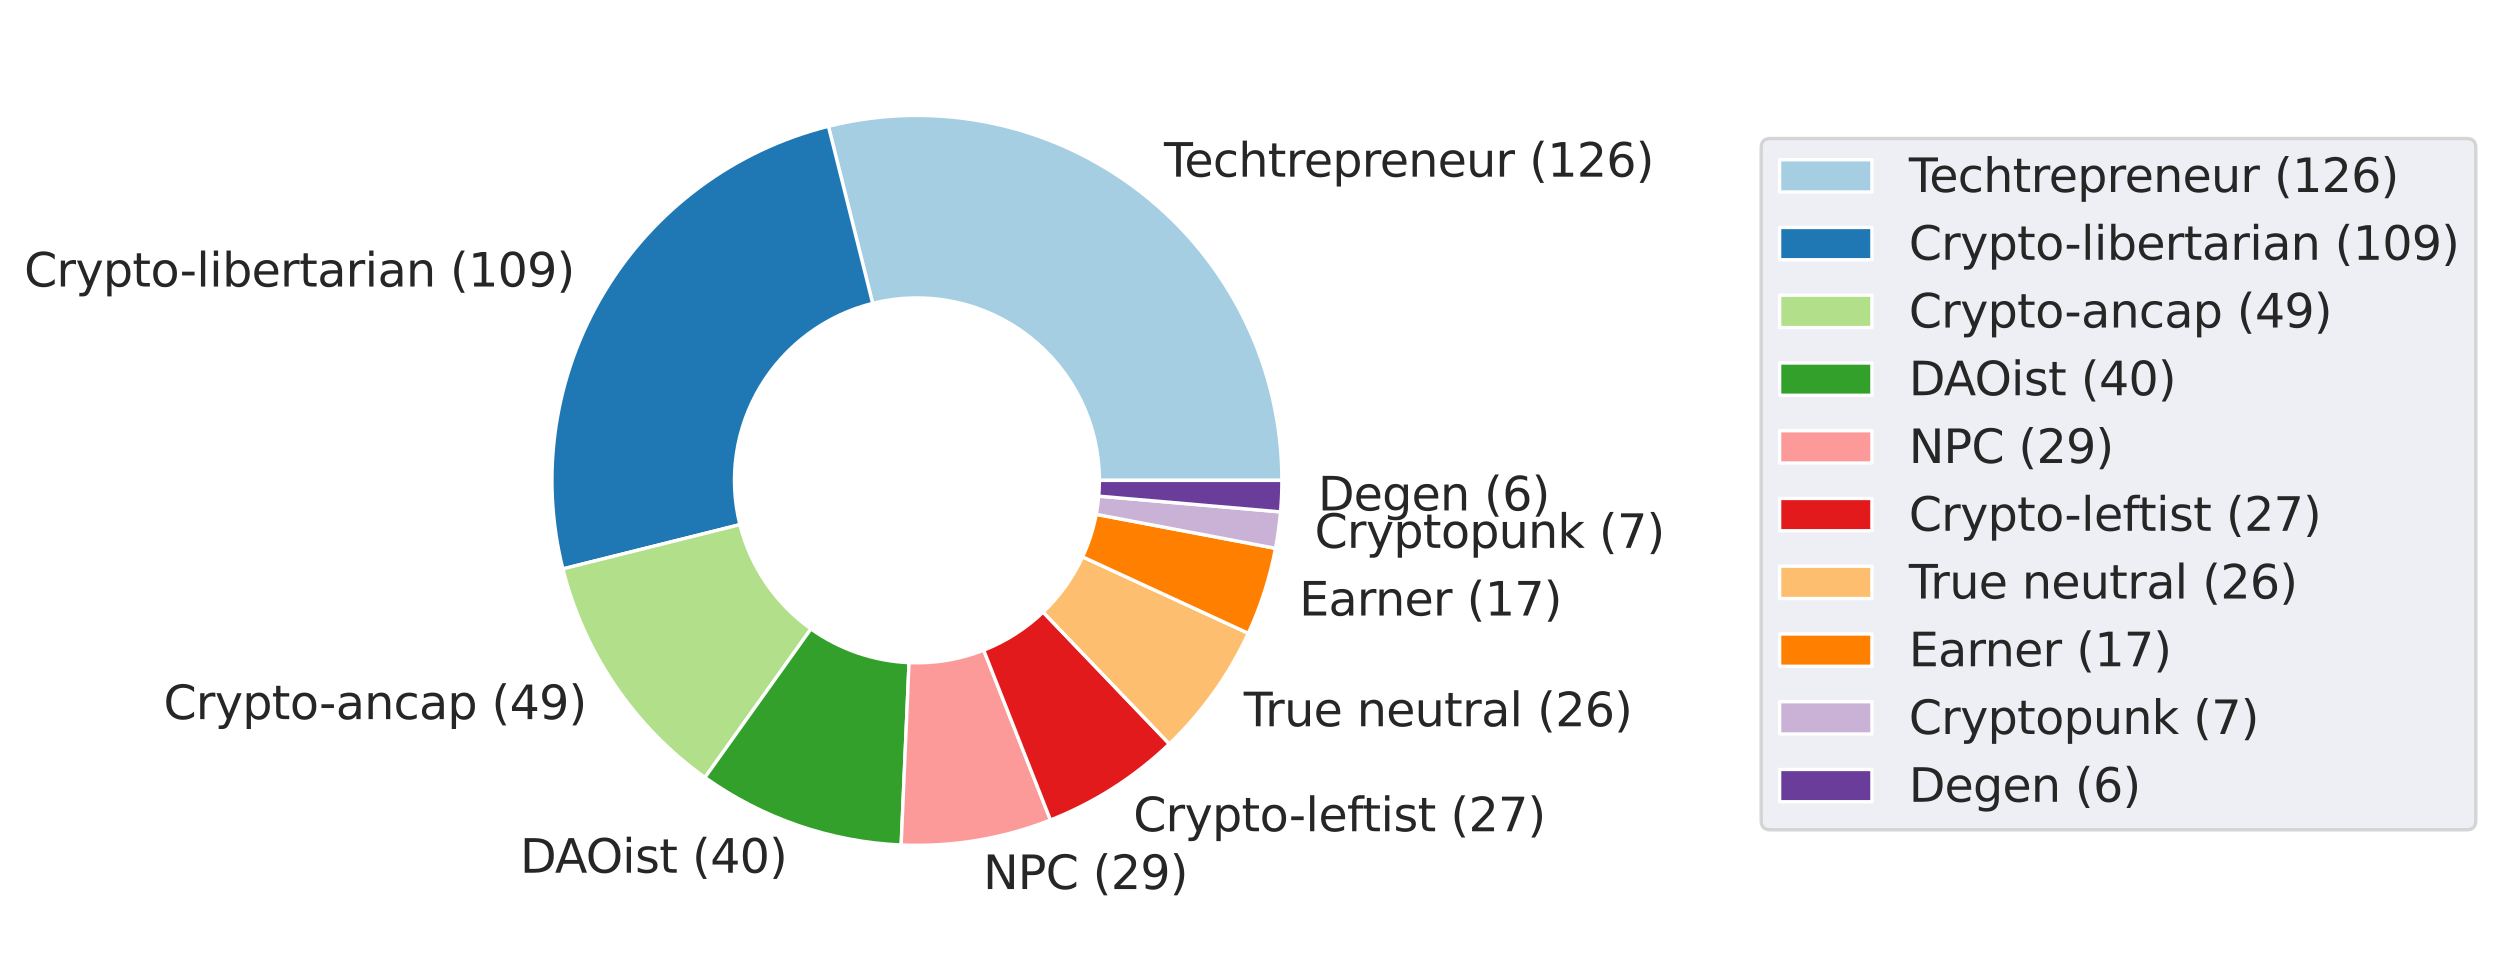 <?xml version="1.0" encoding="utf-8" standalone="no"?>
<!DOCTYPE svg PUBLIC "-//W3C//DTD SVG 1.1//EN"
  "http://www.w3.org/Graphics/SVG/1.1/DTD/svg11.dtd">
<svg height="286.2pt" version="1.1" viewBox="0 0 744.744 286.2" width="744.744pt" xmlns="http://www.w3.org/2000/svg" xmlns:xlink="http://www.w3.org/1999/xlink">
 <defs>
  <style type="text/css">*{stroke-linecap:butt;stroke-linejoin:round;}</style>
 </defs>
 <g id="figure_1">
  <g id="patch_1">
   <path d="M 0 286.2 
L 744.744 286.2 
L 744.744 0 
L 0 0 
z
" style="fill:#ffffff;"/>
  </g>
  <g id="axes_1">
   <g id="matplotlib.axis_1"/>
   <g id="matplotlib.axis_2"/>
   <g id="patch_2">
    <path d="M 381.869 143.1 
C 381.869 126.579 378.103 110.273 370.858 95.425 
C 363.614 80.577 353.079 67.573 340.056 57.406 
C 327.034 47.239 311.864 40.172 295.702 36.745 
C 279.54 33.318 262.808 33.619 246.78 37.626 
L 259.965 90.363 
C 267.979 88.36 276.345 88.209 284.426 89.922 
C 292.507 91.636 300.092 95.169 306.603 100.253 
C 313.114 105.337 318.381 111.838 322.004 119.262 
C 325.626 126.686 327.509 134.839 327.509 143.1 
L 381.869 143.1 
z
" style="fill:#a6cee3;stroke:#ffffff;stroke-linejoin:miter;"/>
   </g>
   <g id="patch_3">
    <path d="M 246.78 37.626 
C 232.929 41.089 219.895 47.246 208.424 55.746 
C 196.953 64.246 187.267 74.922 179.922 87.165 
C 172.577 99.407 167.714 112.978 165.613 127.099 
C 163.512 141.221 164.213 155.619 167.676 169.469 
L 220.412 156.285 
C 218.681 149.359 218.331 142.16 219.381 135.1 
C 220.432 128.039 222.863 121.254 226.536 115.132 
C 230.208 109.011 235.051 103.673 240.787 99.423 
C 246.522 95.173 253.039 92.095 259.965 90.363 
L 246.78 37.626 
z
" style="fill:#1f78b4;stroke:#ffffff;stroke-linejoin:miter;"/>
   </g>
   <g id="patch_4">
    <path d="M 167.676 169.469 
C 170.787 181.915 176.077 193.712 183.3 204.313 
C 190.522 214.915 199.565 224.155 210.008 231.606 
L 241.579 187.353 
C 236.357 183.628 231.836 179.008 228.224 173.707 
C 224.613 168.406 221.968 162.507 220.412 156.285 
L 167.676 169.469 
z
" style="fill:#b2df8a;stroke:#ffffff;stroke-linejoin:miter;"/>
   </g>
   <g id="patch_5">
    <path d="M 210.008 231.606 
C 218.526 237.682 227.876 242.498 237.77 245.902 
C 247.664 249.307 257.997 251.266 268.45 251.718 
L 270.8 197.409 
C 265.573 197.183 260.406 196.204 255.46 194.501 
C 250.513 192.799 245.837 190.391 241.579 187.353 
L 210.008 231.606 
z
" style="fill:#33a02c;stroke:#ffffff;stroke-linejoin:miter;"/>
   </g>
   <g id="patch_6">
    <path d="M 268.45 251.718 
C 276.023 252.046 283.609 251.581 291.085 250.33 
C 298.56 249.08 305.885 247.051 312.939 244.277 
L 293.044 193.689 
C 289.517 195.076 285.855 196.09 282.117 196.715 
C 278.379 197.34 274.586 197.573 270.8 197.409 
L 268.45 251.718 
z
" style="fill:#fb9a99;stroke:#ffffff;stroke-linejoin:miter;"/>
   </g>
   <g id="patch_7">
    <path d="M 312.939 244.277 
C 319.505 241.695 325.804 238.479 331.748 234.676 
C 337.691 230.873 343.25 226.501 348.346 221.62 
L 310.748 182.36 
C 308.2 184.8 305.42 186.987 302.449 188.888 
C 299.477 190.79 296.327 192.397 293.044 193.689 
L 312.939 244.277 
z
" style="fill:#e31a1c;stroke:#ffffff;stroke-linejoin:miter;"/>
   </g>
   <g id="patch_8">
    <path d="M 348.346 221.62 
C 353.253 216.921 357.709 211.772 361.655 206.241 
C 365.601 200.71 369.019 194.821 371.866 188.652 
L 322.508 165.876 
C 321.084 168.961 319.375 171.905 317.402 174.671 
C 315.429 177.436 313.201 180.011 310.748 182.36 
L 348.346 221.62 
z
" style="fill:#fdbf6f;stroke:#ffffff;stroke-linejoin:miter;"/>
   </g>
   <g id="patch_9">
    <path d="M 371.866 188.652 
C 373.727 184.62 375.338 180.478 376.692 176.249 
C 378.046 172.02 379.14 167.712 379.967 163.349 
L 326.558 153.224 
C 326.145 155.406 325.598 157.56 324.921 159.674 
C 324.244 161.789 323.438 163.86 322.508 165.876 
L 371.866 188.652 
z
" style="fill:#ff7f00;stroke:#ffffff;stroke-linejoin:miter;"/>
   </g>
   <g id="patch_10">
    <path d="M 379.967 163.349 
C 380.307 161.553 380.602 159.749 380.852 157.938 
C 381.101 156.127 381.305 154.31 381.463 152.489 
L 327.306 147.794 
C 327.227 148.705 327.125 149.613 327.001 150.519 
C 326.876 151.424 326.728 152.326 326.558 153.224 
L 379.967 163.349 
z
" style="fill:#cab2d6;stroke:#ffffff;stroke-linejoin:miter;"/>
   </g>
   <g id="patch_11">
    <path d="M 381.463 152.489 
C 381.598 150.928 381.7 149.364 381.768 147.799 
C 381.835 146.233 381.869 144.667 381.869 143.1 
L 327.509 143.1 
C 327.509 143.883 327.492 144.667 327.458 145.449 
C 327.425 146.232 327.374 147.014 327.306 147.794 
L 381.463 152.489 
z
" style="fill:#6a3d9a;stroke:#ffffff;stroke-linejoin:miter;"/>
   </g>
   <g id="text_1">
    <!-- Techtrepreneur (126) -->
    <g style="fill:#262626;" transform="translate(346.747 52.631)scale(0.138 -0.138)">
     <defs>
      <path d="M -19 4666 
L 3928 4666 
L 3928 4134 
L 2272 4134 
L 2272 0 
L 1638 0 
L 1638 4134 
L -19 4134 
L -19 4666 
z
" id="DejaVuSans-54" transform="scale(0.016)"/>
      <path d="M 3597 1894 
L 3597 1613 
L 953 1613 
Q 991 1019 1311 708 
Q 1631 397 2203 397 
Q 2534 397 2845 478 
Q 3156 559 3463 722 
L 3463 178 
Q 3153 47 2828 -22 
Q 2503 -91 2169 -91 
Q 1331 -91 842 396 
Q 353 884 353 1716 
Q 353 2575 817 3079 
Q 1281 3584 2069 3584 
Q 2775 3584 3186 3129 
Q 3597 2675 3597 1894 
z
M 3022 2063 
Q 3016 2534 2758 2815 
Q 2500 3097 2075 3097 
Q 1594 3097 1305 2825 
Q 1016 2553 972 2059 
L 3022 2063 
z
" id="DejaVuSans-65" transform="scale(0.016)"/>
      <path d="M 3122 3366 
L 3122 2828 
Q 2878 2963 2633 3030 
Q 2388 3097 2138 3097 
Q 1578 3097 1268 2742 
Q 959 2388 959 1747 
Q 959 1106 1268 751 
Q 1578 397 2138 397 
Q 2388 397 2633 464 
Q 2878 531 3122 666 
L 3122 134 
Q 2881 22 2623 -34 
Q 2366 -91 2075 -91 
Q 1284 -91 818 406 
Q 353 903 353 1747 
Q 353 2603 823 3093 
Q 1294 3584 2113 3584 
Q 2378 3584 2631 3529 
Q 2884 3475 3122 3366 
z
" id="DejaVuSans-63" transform="scale(0.016)"/>
      <path d="M 3513 2113 
L 3513 0 
L 2938 0 
L 2938 2094 
Q 2938 2591 2744 2837 
Q 2550 3084 2163 3084 
Q 1697 3084 1428 2787 
Q 1159 2491 1159 1978 
L 1159 0 
L 581 0 
L 581 4863 
L 1159 4863 
L 1159 2956 
Q 1366 3272 1645 3428 
Q 1925 3584 2291 3584 
Q 2894 3584 3203 3211 
Q 3513 2838 3513 2113 
z
" id="DejaVuSans-68" transform="scale(0.016)"/>
      <path d="M 1172 4494 
L 1172 3500 
L 2356 3500 
L 2356 3053 
L 1172 3053 
L 1172 1153 
Q 1172 725 1289 603 
Q 1406 481 1766 481 
L 2356 481 
L 2356 0 
L 1766 0 
Q 1100 0 847 248 
Q 594 497 594 1153 
L 594 3053 
L 172 3053 
L 172 3500 
L 594 3500 
L 594 4494 
L 1172 4494 
z
" id="DejaVuSans-74" transform="scale(0.016)"/>
      <path d="M 2631 2963 
Q 2534 3019 2420 3045 
Q 2306 3072 2169 3072 
Q 1681 3072 1420 2755 
Q 1159 2438 1159 1844 
L 1159 0 
L 581 0 
L 581 3500 
L 1159 3500 
L 1159 2956 
Q 1341 3275 1631 3429 
Q 1922 3584 2338 3584 
Q 2397 3584 2469 3576 
Q 2541 3569 2628 3553 
L 2631 2963 
z
" id="DejaVuSans-72" transform="scale(0.016)"/>
      <path d="M 1159 525 
L 1159 -1331 
L 581 -1331 
L 581 3500 
L 1159 3500 
L 1159 2969 
Q 1341 3281 1617 3432 
Q 1894 3584 2278 3584 
Q 2916 3584 3314 3078 
Q 3713 2572 3713 1747 
Q 3713 922 3314 415 
Q 2916 -91 2278 -91 
Q 1894 -91 1617 61 
Q 1341 213 1159 525 
z
M 3116 1747 
Q 3116 2381 2855 2742 
Q 2594 3103 2138 3103 
Q 1681 3103 1420 2742 
Q 1159 2381 1159 1747 
Q 1159 1113 1420 752 
Q 1681 391 2138 391 
Q 2594 391 2855 752 
Q 3116 1113 3116 1747 
z
" id="DejaVuSans-70" transform="scale(0.016)"/>
      <path d="M 3513 2113 
L 3513 0 
L 2938 0 
L 2938 2094 
Q 2938 2591 2744 2837 
Q 2550 3084 2163 3084 
Q 1697 3084 1428 2787 
Q 1159 2491 1159 1978 
L 1159 0 
L 581 0 
L 581 3500 
L 1159 3500 
L 1159 2956 
Q 1366 3272 1645 3428 
Q 1925 3584 2291 3584 
Q 2894 3584 3203 3211 
Q 3513 2838 3513 2113 
z
" id="DejaVuSans-6e" transform="scale(0.016)"/>
      <path d="M 544 1381 
L 544 3500 
L 1119 3500 
L 1119 1403 
Q 1119 906 1312 657 
Q 1506 409 1894 409 
Q 2359 409 2629 706 
Q 2900 1003 2900 1516 
L 2900 3500 
L 3475 3500 
L 3475 0 
L 2900 0 
L 2900 538 
Q 2691 219 2414 64 
Q 2138 -91 1772 -91 
Q 1169 -91 856 284 
Q 544 659 544 1381 
z
M 1991 3584 
L 1991 3584 
z
" id="DejaVuSans-75" transform="scale(0.016)"/>
      <path id="DejaVuSans-20" transform="scale(0.016)"/>
      <path d="M 1984 4856 
Q 1566 4138 1362 3434 
Q 1159 2731 1159 2009 
Q 1159 1288 1364 580 
Q 1569 -128 1984 -844 
L 1484 -844 
Q 1016 -109 783 600 
Q 550 1309 550 2009 
Q 550 2706 781 3412 
Q 1013 4119 1484 4856 
L 1984 4856 
z
" id="DejaVuSans-28" transform="scale(0.016)"/>
      <path d="M 794 531 
L 1825 531 
L 1825 4091 
L 703 3866 
L 703 4441 
L 1819 4666 
L 2450 4666 
L 2450 531 
L 3481 531 
L 3481 0 
L 794 0 
L 794 531 
z
" id="DejaVuSans-31" transform="scale(0.016)"/>
      <path d="M 1228 531 
L 3431 531 
L 3431 0 
L 469 0 
L 469 531 
Q 828 903 1448 1529 
Q 2069 2156 2228 2338 
Q 2531 2678 2651 2914 
Q 2772 3150 2772 3378 
Q 2772 3750 2511 3984 
Q 2250 4219 1831 4219 
Q 1534 4219 1204 4116 
Q 875 4013 500 3803 
L 500 4441 
Q 881 4594 1212 4672 
Q 1544 4750 1819 4750 
Q 2544 4750 2975 4387 
Q 3406 4025 3406 3419 
Q 3406 3131 3298 2873 
Q 3191 2616 2906 2266 
Q 2828 2175 2409 1742 
Q 1991 1309 1228 531 
z
" id="DejaVuSans-32" transform="scale(0.016)"/>
      <path d="M 2113 2584 
Q 1688 2584 1439 2293 
Q 1191 2003 1191 1497 
Q 1191 994 1439 701 
Q 1688 409 2113 409 
Q 2538 409 2786 701 
Q 3034 994 3034 1497 
Q 3034 2003 2786 2293 
Q 2538 2584 2113 2584 
z
M 3366 4563 
L 3366 3988 
Q 3128 4100 2886 4159 
Q 2644 4219 2406 4219 
Q 1781 4219 1451 3797 
Q 1122 3375 1075 2522 
Q 1259 2794 1537 2939 
Q 1816 3084 2150 3084 
Q 2853 3084 3261 2657 
Q 3669 2231 3669 1497 
Q 3669 778 3244 343 
Q 2819 -91 2113 -91 
Q 1303 -91 875 529 
Q 447 1150 447 2328 
Q 447 3434 972 4092 
Q 1497 4750 2381 4750 
Q 2619 4750 2861 4703 
Q 3103 4656 3366 4563 
z
" id="DejaVuSans-36" transform="scale(0.016)"/>
      <path d="M 513 4856 
L 1013 4856 
Q 1481 4119 1714 3412 
Q 1947 2706 1947 2009 
Q 1947 1309 1714 600 
Q 1481 -109 1013 -844 
L 513 -844 
Q 928 -128 1133 580 
Q 1338 1288 1338 2009 
Q 1338 2731 1133 3434 
Q 928 4138 513 4856 
z
" id="DejaVuSans-29" transform="scale(0.016)"/>
     </defs>
     <use xlink:href="#DejaVuSans-54"/>
     <use x="44.084" xlink:href="#DejaVuSans-65"/>
     <use x="105.607" xlink:href="#DejaVuSans-63"/>
     <use x="160.588" xlink:href="#DejaVuSans-68"/>
     <use x="223.967" xlink:href="#DejaVuSans-74"/>
     <use x="263.176" xlink:href="#DejaVuSans-72"/>
     <use x="302.039" xlink:href="#DejaVuSans-65"/>
     <use x="363.562" xlink:href="#DejaVuSans-70"/>
     <use x="427.039" xlink:href="#DejaVuSans-72"/>
     <use x="465.902" xlink:href="#DejaVuSans-65"/>
     <use x="527.426" xlink:href="#DejaVuSans-6e"/>
     <use x="590.805" xlink:href="#DejaVuSans-65"/>
     <use x="652.328" xlink:href="#DejaVuSans-75"/>
     <use x="715.707" xlink:href="#DejaVuSans-72"/>
     <use x="756.82" xlink:href="#DejaVuSans-20"/>
     <use x="788.607" xlink:href="#DejaVuSans-28"/>
     <use x="827.621" xlink:href="#DejaVuSans-31"/>
     <use x="891.244" xlink:href="#DejaVuSans-32"/>
     <use x="954.867" xlink:href="#DejaVuSans-36"/>
     <use x="1018.49" xlink:href="#DejaVuSans-29"/>
    </g>
   </g>
   <g id="text_2">
    <!-- Crypto-libertarian (109) -->
    <g style="fill:#262626;" transform="translate(7.2 85.365)scale(0.138 -0.138)">
     <defs>
      <path d="M 4122 4306 
L 4122 3641 
Q 3803 3938 3442 4084 
Q 3081 4231 2675 4231 
Q 1875 4231 1450 3742 
Q 1025 3253 1025 2328 
Q 1025 1406 1450 917 
Q 1875 428 2675 428 
Q 3081 428 3442 575 
Q 3803 722 4122 1019 
L 4122 359 
Q 3791 134 3420 21 
Q 3050 -91 2638 -91 
Q 1578 -91 968 557 
Q 359 1206 359 2328 
Q 359 3453 968 4101 
Q 1578 4750 2638 4750 
Q 3056 4750 3426 4639 
Q 3797 4528 4122 4306 
z
" id="DejaVuSans-43" transform="scale(0.016)"/>
      <path d="M 2059 -325 
Q 1816 -950 1584 -1140 
Q 1353 -1331 966 -1331 
L 506 -1331 
L 506 -850 
L 844 -850 
Q 1081 -850 1212 -737 
Q 1344 -625 1503 -206 
L 1606 56 
L 191 3500 
L 800 3500 
L 1894 763 
L 2988 3500 
L 3597 3500 
L 2059 -325 
z
" id="DejaVuSans-79" transform="scale(0.016)"/>
      <path d="M 1959 3097 
Q 1497 3097 1228 2736 
Q 959 2375 959 1747 
Q 959 1119 1226 758 
Q 1494 397 1959 397 
Q 2419 397 2687 759 
Q 2956 1122 2956 1747 
Q 2956 2369 2687 2733 
Q 2419 3097 1959 3097 
z
M 1959 3584 
Q 2709 3584 3137 3096 
Q 3566 2609 3566 1747 
Q 3566 888 3137 398 
Q 2709 -91 1959 -91 
Q 1206 -91 779 398 
Q 353 888 353 1747 
Q 353 2609 779 3096 
Q 1206 3584 1959 3584 
z
" id="DejaVuSans-6f" transform="scale(0.016)"/>
      <path d="M 313 2009 
L 1997 2009 
L 1997 1497 
L 313 1497 
L 313 2009 
z
" id="DejaVuSans-2d" transform="scale(0.016)"/>
      <path d="M 603 4863 
L 1178 4863 
L 1178 0 
L 603 0 
L 603 4863 
z
" id="DejaVuSans-6c" transform="scale(0.016)"/>
      <path d="M 603 3500 
L 1178 3500 
L 1178 0 
L 603 0 
L 603 3500 
z
M 603 4863 
L 1178 4863 
L 1178 4134 
L 603 4134 
L 603 4863 
z
" id="DejaVuSans-69" transform="scale(0.016)"/>
      <path d="M 3116 1747 
Q 3116 2381 2855 2742 
Q 2594 3103 2138 3103 
Q 1681 3103 1420 2742 
Q 1159 2381 1159 1747 
Q 1159 1113 1420 752 
Q 1681 391 2138 391 
Q 2594 391 2855 752 
Q 3116 1113 3116 1747 
z
M 1159 2969 
Q 1341 3281 1617 3432 
Q 1894 3584 2278 3584 
Q 2916 3584 3314 3078 
Q 3713 2572 3713 1747 
Q 3713 922 3314 415 
Q 2916 -91 2278 -91 
Q 1894 -91 1617 61 
Q 1341 213 1159 525 
L 1159 0 
L 581 0 
L 581 4863 
L 1159 4863 
L 1159 2969 
z
" id="DejaVuSans-62" transform="scale(0.016)"/>
      <path d="M 2194 1759 
Q 1497 1759 1228 1600 
Q 959 1441 959 1056 
Q 959 750 1161 570 
Q 1363 391 1709 391 
Q 2188 391 2477 730 
Q 2766 1069 2766 1631 
L 2766 1759 
L 2194 1759 
z
M 3341 1997 
L 3341 0 
L 2766 0 
L 2766 531 
Q 2569 213 2275 61 
Q 1981 -91 1556 -91 
Q 1019 -91 701 211 
Q 384 513 384 1019 
Q 384 1609 779 1909 
Q 1175 2209 1959 2209 
L 2766 2209 
L 2766 2266 
Q 2766 2663 2505 2880 
Q 2244 3097 1772 3097 
Q 1472 3097 1187 3025 
Q 903 2953 641 2809 
L 641 3341 
Q 956 3463 1253 3523 
Q 1550 3584 1831 3584 
Q 2591 3584 2966 3190 
Q 3341 2797 3341 1997 
z
" id="DejaVuSans-61" transform="scale(0.016)"/>
      <path d="M 2034 4250 
Q 1547 4250 1301 3770 
Q 1056 3291 1056 2328 
Q 1056 1369 1301 889 
Q 1547 409 2034 409 
Q 2525 409 2770 889 
Q 3016 1369 3016 2328 
Q 3016 3291 2770 3770 
Q 2525 4250 2034 4250 
z
M 2034 4750 
Q 2819 4750 3233 4129 
Q 3647 3509 3647 2328 
Q 3647 1150 3233 529 
Q 2819 -91 2034 -91 
Q 1250 -91 836 529 
Q 422 1150 422 2328 
Q 422 3509 836 4129 
Q 1250 4750 2034 4750 
z
" id="DejaVuSans-30" transform="scale(0.016)"/>
      <path d="M 703 97 
L 703 672 
Q 941 559 1184 500 
Q 1428 441 1663 441 
Q 2288 441 2617 861 
Q 2947 1281 2994 2138 
Q 2813 1869 2534 1725 
Q 2256 1581 1919 1581 
Q 1219 1581 811 2004 
Q 403 2428 403 3163 
Q 403 3881 828 4315 
Q 1253 4750 1959 4750 
Q 2769 4750 3195 4129 
Q 3622 3509 3622 2328 
Q 3622 1225 3098 567 
Q 2575 -91 1691 -91 
Q 1453 -91 1209 -44 
Q 966 3 703 97 
z
M 1959 2075 
Q 2384 2075 2632 2365 
Q 2881 2656 2881 3163 
Q 2881 3666 2632 3958 
Q 2384 4250 1959 4250 
Q 1534 4250 1286 3958 
Q 1038 3666 1038 3163 
Q 1038 2656 1286 2365 
Q 1534 2075 1959 2075 
z
" id="DejaVuSans-39" transform="scale(0.016)"/>
     </defs>
     <use xlink:href="#DejaVuSans-43"/>
     <use x="69.824" xlink:href="#DejaVuSans-72"/>
     <use x="110.938" xlink:href="#DejaVuSans-79"/>
     <use x="170.117" xlink:href="#DejaVuSans-70"/>
     <use x="233.594" xlink:href="#DejaVuSans-74"/>
     <use x="272.803" xlink:href="#DejaVuSans-6f"/>
     <use x="335.859" xlink:href="#DejaVuSans-2d"/>
     <use x="371.943" xlink:href="#DejaVuSans-6c"/>
     <use x="399.727" xlink:href="#DejaVuSans-69"/>
     <use x="427.51" xlink:href="#DejaVuSans-62"/>
     <use x="490.986" xlink:href="#DejaVuSans-65"/>
     <use x="552.51" xlink:href="#DejaVuSans-72"/>
     <use x="593.623" xlink:href="#DejaVuSans-74"/>
     <use x="632.832" xlink:href="#DejaVuSans-61"/>
     <use x="694.111" xlink:href="#DejaVuSans-72"/>
     <use x="735.225" xlink:href="#DejaVuSans-69"/>
     <use x="763.008" xlink:href="#DejaVuSans-61"/>
     <use x="824.287" xlink:href="#DejaVuSans-6e"/>
     <use x="887.666" xlink:href="#DejaVuSans-20"/>
     <use x="919.453" xlink:href="#DejaVuSans-28"/>
     <use x="958.467" xlink:href="#DejaVuSans-31"/>
     <use x="1022.09" xlink:href="#DejaVuSans-30"/>
     <use x="1085.713" xlink:href="#DejaVuSans-39"/>
     <use x="1149.336" xlink:href="#DejaVuSans-29"/>
    </g>
   </g>
   <g id="text_3">
    <!-- Crypto-ancap (49) -->
    <g style="fill:#262626;" transform="translate(48.719 214.229)scale(0.138 -0.138)">
     <defs>
      <path d="M 2419 4116 
L 825 1625 
L 2419 1625 
L 2419 4116 
z
M 2253 4666 
L 3047 4666 
L 3047 1625 
L 3713 1625 
L 3713 1100 
L 3047 1100 
L 3047 0 
L 2419 0 
L 2419 1100 
L 313 1100 
L 313 1709 
L 2253 4666 
z
" id="DejaVuSans-34" transform="scale(0.016)"/>
     </defs>
     <use xlink:href="#DejaVuSans-43"/>
     <use x="69.824" xlink:href="#DejaVuSans-72"/>
     <use x="110.938" xlink:href="#DejaVuSans-79"/>
     <use x="170.117" xlink:href="#DejaVuSans-70"/>
     <use x="233.594" xlink:href="#DejaVuSans-74"/>
     <use x="272.803" xlink:href="#DejaVuSans-6f"/>
     <use x="335.859" xlink:href="#DejaVuSans-2d"/>
     <use x="371.943" xlink:href="#DejaVuSans-61"/>
     <use x="433.223" xlink:href="#DejaVuSans-6e"/>
     <use x="496.602" xlink:href="#DejaVuSans-63"/>
     <use x="551.582" xlink:href="#DejaVuSans-61"/>
     <use x="612.861" xlink:href="#DejaVuSans-70"/>
     <use x="676.338" xlink:href="#DejaVuSans-20"/>
     <use x="708.125" xlink:href="#DejaVuSans-28"/>
     <use x="747.139" xlink:href="#DejaVuSans-34"/>
     <use x="810.762" xlink:href="#DejaVuSans-39"/>
     <use x="874.385" xlink:href="#DejaVuSans-29"/>
    </g>
   </g>
   <g id="text_4">
    <!-- DAOist (40) -->
    <g style="fill:#262626;" transform="translate(154.927 259.977)scale(0.138 -0.138)">
     <defs>
      <path d="M 1259 4147 
L 1259 519 
L 2022 519 
Q 2988 519 3436 956 
Q 3884 1394 3884 2338 
Q 3884 3275 3436 3711 
Q 2988 4147 2022 4147 
L 1259 4147 
z
M 628 4666 
L 1925 4666 
Q 3281 4666 3915 4102 
Q 4550 3538 4550 2338 
Q 4550 1131 3912 565 
Q 3275 0 1925 0 
L 628 0 
L 628 4666 
z
" id="DejaVuSans-44" transform="scale(0.016)"/>
      <path d="M 2188 4044 
L 1331 1722 
L 3047 1722 
L 2188 4044 
z
M 1831 4666 
L 2547 4666 
L 4325 0 
L 3669 0 
L 3244 1197 
L 1141 1197 
L 716 0 
L 50 0 
L 1831 4666 
z
" id="DejaVuSans-41" transform="scale(0.016)"/>
      <path d="M 2522 4238 
Q 1834 4238 1429 3725 
Q 1025 3213 1025 2328 
Q 1025 1447 1429 934 
Q 1834 422 2522 422 
Q 3209 422 3611 934 
Q 4013 1447 4013 2328 
Q 4013 3213 3611 3725 
Q 3209 4238 2522 4238 
z
M 2522 4750 
Q 3503 4750 4090 4092 
Q 4678 3434 4678 2328 
Q 4678 1225 4090 567 
Q 3503 -91 2522 -91 
Q 1538 -91 948 565 
Q 359 1222 359 2328 
Q 359 3434 948 4092 
Q 1538 4750 2522 4750 
z
" id="DejaVuSans-4f" transform="scale(0.016)"/>
      <path d="M 2834 3397 
L 2834 2853 
Q 2591 2978 2328 3040 
Q 2066 3103 1784 3103 
Q 1356 3103 1142 2972 
Q 928 2841 928 2578 
Q 928 2378 1081 2264 
Q 1234 2150 1697 2047 
L 1894 2003 
Q 2506 1872 2764 1633 
Q 3022 1394 3022 966 
Q 3022 478 2636 193 
Q 2250 -91 1575 -91 
Q 1294 -91 989 -36 
Q 684 19 347 128 
L 347 722 
Q 666 556 975 473 
Q 1284 391 1588 391 
Q 1994 391 2212 530 
Q 2431 669 2431 922 
Q 2431 1156 2273 1281 
Q 2116 1406 1581 1522 
L 1381 1569 
Q 847 1681 609 1914 
Q 372 2147 372 2553 
Q 372 3047 722 3315 
Q 1072 3584 1716 3584 
Q 2034 3584 2315 3537 
Q 2597 3491 2834 3397 
z
" id="DejaVuSans-73" transform="scale(0.016)"/>
     </defs>
     <use xlink:href="#DejaVuSans-44"/>
     <use x="75.252" xlink:href="#DejaVuSans-41"/>
     <use x="141.91" xlink:href="#DejaVuSans-4f"/>
     <use x="220.621" xlink:href="#DejaVuSans-69"/>
     <use x="248.404" xlink:href="#DejaVuSans-73"/>
     <use x="300.504" xlink:href="#DejaVuSans-74"/>
     <use x="339.713" xlink:href="#DejaVuSans-20"/>
     <use x="371.5" xlink:href="#DejaVuSans-28"/>
     <use x="410.514" xlink:href="#DejaVuSans-34"/>
     <use x="474.137" xlink:href="#DejaVuSans-30"/>
     <use x="537.76" xlink:href="#DejaVuSans-29"/>
    </g>
   </g>
   <g id="text_5">
    <!-- NPC (29) -->
    <g style="fill:#262626;" transform="translate(292.878 264.848)scale(0.138 -0.138)">
     <defs>
      <path d="M 628 4666 
L 1478 4666 
L 3547 763 
L 3547 4666 
L 4159 4666 
L 4159 0 
L 3309 0 
L 1241 3903 
L 1241 0 
L 628 0 
L 628 4666 
z
" id="DejaVuSans-4e" transform="scale(0.016)"/>
      <path d="M 1259 4147 
L 1259 2394 
L 2053 2394 
Q 2494 2394 2734 2622 
Q 2975 2850 2975 3272 
Q 2975 3691 2734 3919 
Q 2494 4147 2053 4147 
L 1259 4147 
z
M 628 4666 
L 2053 4666 
Q 2838 4666 3239 4311 
Q 3641 3956 3641 3272 
Q 3641 2581 3239 2228 
Q 2838 1875 2053 1875 
L 1259 1875 
L 1259 0 
L 628 0 
L 628 4666 
z
" id="DejaVuSans-50" transform="scale(0.016)"/>
     </defs>
     <use xlink:href="#DejaVuSans-4e"/>
     <use x="74.805" xlink:href="#DejaVuSans-50"/>
     <use x="135.107" xlink:href="#DejaVuSans-43"/>
     <use x="204.932" xlink:href="#DejaVuSans-20"/>
     <use x="236.719" xlink:href="#DejaVuSans-28"/>
     <use x="275.732" xlink:href="#DejaVuSans-32"/>
     <use x="339.355" xlink:href="#DejaVuSans-39"/>
     <use x="402.979" xlink:href="#DejaVuSans-29"/>
    </g>
   </g>
   <g id="text_6">
    <!-- Crypto-leftist (27) -->
    <g style="fill:#262626;" transform="translate(337.608 247.628)scale(0.138 -0.138)">
     <defs>
      <path d="M 2375 4863 
L 2375 4384 
L 1825 4384 
Q 1516 4384 1395 4259 
Q 1275 4134 1275 3809 
L 1275 3500 
L 2222 3500 
L 2222 3053 
L 1275 3053 
L 1275 0 
L 697 0 
L 697 3053 
L 147 3053 
L 147 3500 
L 697 3500 
L 697 3744 
Q 697 4328 969 4595 
Q 1241 4863 1831 4863 
L 2375 4863 
z
" id="DejaVuSans-66" transform="scale(0.016)"/>
      <path d="M 525 4666 
L 3525 4666 
L 3525 4397 
L 1831 0 
L 1172 0 
L 2766 4134 
L 525 4134 
L 525 4666 
z
" id="DejaVuSans-37" transform="scale(0.016)"/>
     </defs>
     <use xlink:href="#DejaVuSans-43"/>
     <use x="69.824" xlink:href="#DejaVuSans-72"/>
     <use x="110.938" xlink:href="#DejaVuSans-79"/>
     <use x="170.117" xlink:href="#DejaVuSans-70"/>
     <use x="233.594" xlink:href="#DejaVuSans-74"/>
     <use x="272.803" xlink:href="#DejaVuSans-6f"/>
     <use x="335.859" xlink:href="#DejaVuSans-2d"/>
     <use x="371.943" xlink:href="#DejaVuSans-6c"/>
     <use x="399.727" xlink:href="#DejaVuSans-65"/>
     <use x="461.25" xlink:href="#DejaVuSans-66"/>
     <use x="494.705" xlink:href="#DejaVuSans-74"/>
     <use x="533.914" xlink:href="#DejaVuSans-69"/>
     <use x="561.697" xlink:href="#DejaVuSans-73"/>
     <use x="613.797" xlink:href="#DejaVuSans-74"/>
     <use x="653.006" xlink:href="#DejaVuSans-20"/>
     <use x="684.793" xlink:href="#DejaVuSans-28"/>
     <use x="723.807" xlink:href="#DejaVuSans-32"/>
     <use x="787.43" xlink:href="#DejaVuSans-37"/>
     <use x="851.053" xlink:href="#DejaVuSans-29"/>
    </g>
   </g>
   <g id="text_7">
    <!-- True neutral (26) -->
    <g style="fill:#262626;" transform="translate(370.505 216.349)scale(0.138 -0.138)">
     <use xlink:href="#DejaVuSans-54"/>
     <use x="46.334" xlink:href="#DejaVuSans-72"/>
     <use x="87.447" xlink:href="#DejaVuSans-75"/>
     <use x="150.826" xlink:href="#DejaVuSans-65"/>
     <use x="212.35" xlink:href="#DejaVuSans-20"/>
     <use x="244.137" xlink:href="#DejaVuSans-6e"/>
     <use x="307.516" xlink:href="#DejaVuSans-65"/>
     <use x="369.039" xlink:href="#DejaVuSans-75"/>
     <use x="432.418" xlink:href="#DejaVuSans-74"/>
     <use x="471.627" xlink:href="#DejaVuSans-72"/>
     <use x="512.74" xlink:href="#DejaVuSans-61"/>
     <use x="574.02" xlink:href="#DejaVuSans-6c"/>
     <use x="601.803" xlink:href="#DejaVuSans-20"/>
     <use x="633.59" xlink:href="#DejaVuSans-28"/>
     <use x="672.604" xlink:href="#DejaVuSans-32"/>
     <use x="736.227" xlink:href="#DejaVuSans-36"/>
     <use x="799.85" xlink:href="#DejaVuSans-29"/>
    </g>
   </g>
   <g id="text_8">
    <!-- Earner (17) -->
    <g style="fill:#262626;" transform="translate(387.047 183.358)scale(0.138 -0.138)">
     <defs>
      <path d="M 628 4666 
L 3578 4666 
L 3578 4134 
L 1259 4134 
L 1259 2753 
L 3481 2753 
L 3481 2222 
L 1259 2222 
L 1259 531 
L 3634 531 
L 3634 0 
L 628 0 
L 628 4666 
z
" id="DejaVuSans-45" transform="scale(0.016)"/>
     </defs>
     <use xlink:href="#DejaVuSans-45"/>
     <use x="63.184" xlink:href="#DejaVuSans-61"/>
     <use x="124.463" xlink:href="#DejaVuSans-72"/>
     <use x="163.826" xlink:href="#DejaVuSans-6e"/>
     <use x="227.205" xlink:href="#DejaVuSans-65"/>
     <use x="288.729" xlink:href="#DejaVuSans-72"/>
     <use x="329.842" xlink:href="#DejaVuSans-20"/>
     <use x="361.629" xlink:href="#DejaVuSans-28"/>
     <use x="400.643" xlink:href="#DejaVuSans-31"/>
     <use x="464.266" xlink:href="#DejaVuSans-37"/>
     <use x="527.889" xlink:href="#DejaVuSans-29"/>
    </g>
   </g>
   <g id="text_9">
    <!-- Cryptopunk (7) -->
    <g style="fill:#262626;" transform="translate(391.622 163.216)scale(0.138 -0.138)">
     <defs>
      <path d="M 581 4863 
L 1159 4863 
L 1159 1991 
L 2875 3500 
L 3609 3500 
L 1753 1863 
L 3688 0 
L 2938 0 
L 1159 1709 
L 1159 0 
L 581 0 
L 581 4863 
z
" id="DejaVuSans-6b" transform="scale(0.016)"/>
     </defs>
     <use xlink:href="#DejaVuSans-43"/>
     <use x="69.824" xlink:href="#DejaVuSans-72"/>
     <use x="110.938" xlink:href="#DejaVuSans-79"/>
     <use x="170.117" xlink:href="#DejaVuSans-70"/>
     <use x="233.594" xlink:href="#DejaVuSans-74"/>
     <use x="272.803" xlink:href="#DejaVuSans-6f"/>
     <use x="333.984" xlink:href="#DejaVuSans-70"/>
     <use x="397.461" xlink:href="#DejaVuSans-75"/>
     <use x="460.84" xlink:href="#DejaVuSans-6e"/>
     <use x="524.219" xlink:href="#DejaVuSans-6b"/>
     <use x="582.129" xlink:href="#DejaVuSans-20"/>
     <use x="613.916" xlink:href="#DejaVuSans-28"/>
     <use x="652.93" xlink:href="#DejaVuSans-37"/>
     <use x="716.553" xlink:href="#DejaVuSans-29"/>
    </g>
   </g>
   <g id="text_10">
    <!-- Degen (6) -->
    <g style="fill:#262626;" transform="translate(392.629 152.063)scale(0.138 -0.138)">
     <defs>
      <path d="M 2906 1791 
Q 2906 2416 2648 2759 
Q 2391 3103 1925 3103 
Q 1463 3103 1205 2759 
Q 947 2416 947 1791 
Q 947 1169 1205 825 
Q 1463 481 1925 481 
Q 2391 481 2648 825 
Q 2906 1169 2906 1791 
z
M 3481 434 
Q 3481 -459 3084 -895 
Q 2688 -1331 1869 -1331 
Q 1566 -1331 1297 -1286 
Q 1028 -1241 775 -1147 
L 775 -588 
Q 1028 -725 1275 -790 
Q 1522 -856 1778 -856 
Q 2344 -856 2625 -561 
Q 2906 -266 2906 331 
L 2906 616 
Q 2728 306 2450 153 
Q 2172 0 1784 0 
Q 1141 0 747 490 
Q 353 981 353 1791 
Q 353 2603 747 3093 
Q 1141 3584 1784 3584 
Q 2172 3584 2450 3431 
Q 2728 3278 2906 2969 
L 2906 3500 
L 3481 3500 
L 3481 434 
z
" id="DejaVuSans-67" transform="scale(0.016)"/>
     </defs>
     <use xlink:href="#DejaVuSans-44"/>
     <use x="77.002" xlink:href="#DejaVuSans-65"/>
     <use x="138.525" xlink:href="#DejaVuSans-67"/>
     <use x="202.002" xlink:href="#DejaVuSans-65"/>
     <use x="263.525" xlink:href="#DejaVuSans-6e"/>
     <use x="326.904" xlink:href="#DejaVuSans-20"/>
     <use x="358.691" xlink:href="#DejaVuSans-28"/>
     <use x="397.705" xlink:href="#DejaVuSans-36"/>
     <use x="461.328" xlink:href="#DejaVuSans-29"/>
    </g>
   </g>
   <g id="legend_1">
    <g id="patch_12">
     <path d="M 527.394 247.204 
L 734.794 247.204 
Q 737.544 247.204 737.544 244.454 
L 737.544 44.005 
Q 737.544 41.255 734.794 41.255 
L 527.394 41.255 
Q 524.644 41.255 524.644 44.005 
L 524.644 244.454 
Q 524.644 247.204 527.394 247.204 
z
" style="fill:#eaeaf2;opacity:0.8;stroke:#cccccc;stroke-linejoin:miter;"/>
    </g>
    <g id="patch_13">
     <path d="M 530.144 57.203 
L 557.644 57.203 
L 557.644 47.578 
L 530.144 47.578 
z
" style="fill:#a6cee3;stroke:#ffffff;stroke-linejoin:miter;"/>
    </g>
    <g id="text_11">
     <!-- Techtrepreneur (126) -->
     <g style="fill:#262626;" transform="translate(568.644 57.203)scale(0.138 -0.138)">
      <use xlink:href="#DejaVuSans-54"/>
      <use x="44.084" xlink:href="#DejaVuSans-65"/>
      <use x="105.607" xlink:href="#DejaVuSans-63"/>
      <use x="160.588" xlink:href="#DejaVuSans-68"/>
      <use x="223.967" xlink:href="#DejaVuSans-74"/>
      <use x="263.176" xlink:href="#DejaVuSans-72"/>
      <use x="302.039" xlink:href="#DejaVuSans-65"/>
      <use x="363.562" xlink:href="#DejaVuSans-70"/>
      <use x="427.039" xlink:href="#DejaVuSans-72"/>
      <use x="465.902" xlink:href="#DejaVuSans-65"/>
      <use x="527.426" xlink:href="#DejaVuSans-6e"/>
      <use x="590.805" xlink:href="#DejaVuSans-65"/>
      <use x="652.328" xlink:href="#DejaVuSans-75"/>
      <use x="715.707" xlink:href="#DejaVuSans-72"/>
      <use x="756.82" xlink:href="#DejaVuSans-20"/>
      <use x="788.607" xlink:href="#DejaVuSans-28"/>
      <use x="827.621" xlink:href="#DejaVuSans-31"/>
      <use x="891.244" xlink:href="#DejaVuSans-32"/>
      <use x="954.867" xlink:href="#DejaVuSans-36"/>
      <use x="1018.49" xlink:href="#DejaVuSans-29"/>
     </g>
    </g>
    <g id="patch_14">
     <path d="M 530.144 77.385 
L 557.644 77.385 
L 557.644 67.76 
L 530.144 67.76 
z
" style="fill:#1f78b4;stroke:#ffffff;stroke-linejoin:miter;"/>
    </g>
    <g id="text_12">
     <!-- Crypto-libertarian (109) -->
     <g style="fill:#262626;" transform="translate(568.644 77.385)scale(0.138 -0.138)">
      <use xlink:href="#DejaVuSans-43"/>
      <use x="69.824" xlink:href="#DejaVuSans-72"/>
      <use x="110.938" xlink:href="#DejaVuSans-79"/>
      <use x="170.117" xlink:href="#DejaVuSans-70"/>
      <use x="233.594" xlink:href="#DejaVuSans-74"/>
      <use x="272.803" xlink:href="#DejaVuSans-6f"/>
      <use x="335.859" xlink:href="#DejaVuSans-2d"/>
      <use x="371.943" xlink:href="#DejaVuSans-6c"/>
      <use x="399.727" xlink:href="#DejaVuSans-69"/>
      <use x="427.51" xlink:href="#DejaVuSans-62"/>
      <use x="490.986" xlink:href="#DejaVuSans-65"/>
      <use x="552.51" xlink:href="#DejaVuSans-72"/>
      <use x="593.623" xlink:href="#DejaVuSans-74"/>
      <use x="632.832" xlink:href="#DejaVuSans-61"/>
      <use x="694.111" xlink:href="#DejaVuSans-72"/>
      <use x="735.225" xlink:href="#DejaVuSans-69"/>
      <use x="763.008" xlink:href="#DejaVuSans-61"/>
      <use x="824.287" xlink:href="#DejaVuSans-6e"/>
      <use x="887.666" xlink:href="#DejaVuSans-20"/>
      <use x="919.453" xlink:href="#DejaVuSans-28"/>
      <use x="958.467" xlink:href="#DejaVuSans-31"/>
      <use x="1022.09" xlink:href="#DejaVuSans-30"/>
      <use x="1085.713" xlink:href="#DejaVuSans-39"/>
      <use x="1149.336" xlink:href="#DejaVuSans-29"/>
     </g>
    </g>
    <g id="patch_15">
     <path d="M 530.144 97.568 
L 557.644 97.568 
L 557.644 87.943 
L 530.144 87.943 
z
" style="fill:#b2df8a;stroke:#ffffff;stroke-linejoin:miter;"/>
    </g>
    <g id="text_13">
     <!-- Crypto-ancap (49) -->
     <g style="fill:#262626;" transform="translate(568.644 97.568)scale(0.138 -0.138)">
      <use xlink:href="#DejaVuSans-43"/>
      <use x="69.824" xlink:href="#DejaVuSans-72"/>
      <use x="110.938" xlink:href="#DejaVuSans-79"/>
      <use x="170.117" xlink:href="#DejaVuSans-70"/>
      <use x="233.594" xlink:href="#DejaVuSans-74"/>
      <use x="272.803" xlink:href="#DejaVuSans-6f"/>
      <use x="335.859" xlink:href="#DejaVuSans-2d"/>
      <use x="371.943" xlink:href="#DejaVuSans-61"/>
      <use x="433.223" xlink:href="#DejaVuSans-6e"/>
      <use x="496.602" xlink:href="#DejaVuSans-63"/>
      <use x="551.582" xlink:href="#DejaVuSans-61"/>
      <use x="612.861" xlink:href="#DejaVuSans-70"/>
      <use x="676.338" xlink:href="#DejaVuSans-20"/>
      <use x="708.125" xlink:href="#DejaVuSans-28"/>
      <use x="747.139" xlink:href="#DejaVuSans-34"/>
      <use x="810.762" xlink:href="#DejaVuSans-39"/>
      <use x="874.385" xlink:href="#DejaVuSans-29"/>
     </g>
    </g>
    <g id="patch_16">
     <path d="M 530.144 117.75 
L 557.644 117.75 
L 557.644 108.125 
L 530.144 108.125 
z
" style="fill:#33a02c;stroke:#ffffff;stroke-linejoin:miter;"/>
    </g>
    <g id="text_14">
     <!-- DAOist (40) -->
     <g style="fill:#262626;" transform="translate(568.644 117.75)scale(0.138 -0.138)">
      <use xlink:href="#DejaVuSans-44"/>
      <use x="75.252" xlink:href="#DejaVuSans-41"/>
      <use x="141.91" xlink:href="#DejaVuSans-4f"/>
      <use x="220.621" xlink:href="#DejaVuSans-69"/>
      <use x="248.404" xlink:href="#DejaVuSans-73"/>
      <use x="300.504" xlink:href="#DejaVuSans-74"/>
      <use x="339.713" xlink:href="#DejaVuSans-20"/>
      <use x="371.5" xlink:href="#DejaVuSans-28"/>
      <use x="410.514" xlink:href="#DejaVuSans-34"/>
      <use x="474.137" xlink:href="#DejaVuSans-30"/>
      <use x="537.76" xlink:href="#DejaVuSans-29"/>
     </g>
    </g>
    <g id="patch_17">
     <path d="M 530.144 137.933 
L 557.644 137.933 
L 557.644 128.308 
L 530.144 128.308 
z
" style="fill:#fb9a99;stroke:#ffffff;stroke-linejoin:miter;"/>
    </g>
    <g id="text_15">
     <!-- NPC (29) -->
     <g style="fill:#262626;" transform="translate(568.644 137.933)scale(0.138 -0.138)">
      <use xlink:href="#DejaVuSans-4e"/>
      <use x="74.805" xlink:href="#DejaVuSans-50"/>
      <use x="135.107" xlink:href="#DejaVuSans-43"/>
      <use x="204.932" xlink:href="#DejaVuSans-20"/>
      <use x="236.719" xlink:href="#DejaVuSans-28"/>
      <use x="275.732" xlink:href="#DejaVuSans-32"/>
      <use x="339.355" xlink:href="#DejaVuSans-39"/>
      <use x="402.979" xlink:href="#DejaVuSans-29"/>
     </g>
    </g>
    <g id="patch_18">
     <path d="M 530.144 158.115 
L 557.644 158.115 
L 557.644 148.49 
L 530.144 148.49 
z
" style="fill:#e31a1c;stroke:#ffffff;stroke-linejoin:miter;"/>
    </g>
    <g id="text_16">
     <!-- Crypto-leftist (27) -->
     <g style="fill:#262626;" transform="translate(568.644 158.115)scale(0.138 -0.138)">
      <use xlink:href="#DejaVuSans-43"/>
      <use x="69.824" xlink:href="#DejaVuSans-72"/>
      <use x="110.938" xlink:href="#DejaVuSans-79"/>
      <use x="170.117" xlink:href="#DejaVuSans-70"/>
      <use x="233.594" xlink:href="#DejaVuSans-74"/>
      <use x="272.803" xlink:href="#DejaVuSans-6f"/>
      <use x="335.859" xlink:href="#DejaVuSans-2d"/>
      <use x="371.943" xlink:href="#DejaVuSans-6c"/>
      <use x="399.727" xlink:href="#DejaVuSans-65"/>
      <use x="461.25" xlink:href="#DejaVuSans-66"/>
      <use x="494.705" xlink:href="#DejaVuSans-74"/>
      <use x="533.914" xlink:href="#DejaVuSans-69"/>
      <use x="561.697" xlink:href="#DejaVuSans-73"/>
      <use x="613.797" xlink:href="#DejaVuSans-74"/>
      <use x="653.006" xlink:href="#DejaVuSans-20"/>
      <use x="684.793" xlink:href="#DejaVuSans-28"/>
      <use x="723.807" xlink:href="#DejaVuSans-32"/>
      <use x="787.43" xlink:href="#DejaVuSans-37"/>
      <use x="851.053" xlink:href="#DejaVuSans-29"/>
     </g>
    </g>
    <g id="patch_19">
     <path d="M 530.144 178.297 
L 557.644 178.297 
L 557.644 168.672 
L 530.144 168.672 
z
" style="fill:#fdbf6f;stroke:#ffffff;stroke-linejoin:miter;"/>
    </g>
    <g id="text_17">
     <!-- True neutral (26) -->
     <g style="fill:#262626;" transform="translate(568.644 178.297)scale(0.138 -0.138)">
      <use xlink:href="#DejaVuSans-54"/>
      <use x="46.334" xlink:href="#DejaVuSans-72"/>
      <use x="87.447" xlink:href="#DejaVuSans-75"/>
      <use x="150.826" xlink:href="#DejaVuSans-65"/>
      <use x="212.35" xlink:href="#DejaVuSans-20"/>
      <use x="244.137" xlink:href="#DejaVuSans-6e"/>
      <use x="307.516" xlink:href="#DejaVuSans-65"/>
      <use x="369.039" xlink:href="#DejaVuSans-75"/>
      <use x="432.418" xlink:href="#DejaVuSans-74"/>
      <use x="471.627" xlink:href="#DejaVuSans-72"/>
      <use x="512.74" xlink:href="#DejaVuSans-61"/>
      <use x="574.02" xlink:href="#DejaVuSans-6c"/>
      <use x="601.803" xlink:href="#DejaVuSans-20"/>
      <use x="633.59" xlink:href="#DejaVuSans-28"/>
      <use x="672.604" xlink:href="#DejaVuSans-32"/>
      <use x="736.227" xlink:href="#DejaVuSans-36"/>
      <use x="799.85" xlink:href="#DejaVuSans-29"/>
     </g>
    </g>
    <g id="patch_20">
     <path d="M 530.144 198.48 
L 557.644 198.48 
L 557.644 188.855 
L 530.144 188.855 
z
" style="fill:#ff7f00;stroke:#ffffff;stroke-linejoin:miter;"/>
    </g>
    <g id="text_18">
     <!-- Earner (17) -->
     <g style="fill:#262626;" transform="translate(568.644 198.48)scale(0.138 -0.138)">
      <use xlink:href="#DejaVuSans-45"/>
      <use x="63.184" xlink:href="#DejaVuSans-61"/>
      <use x="124.463" xlink:href="#DejaVuSans-72"/>
      <use x="163.826" xlink:href="#DejaVuSans-6e"/>
      <use x="227.205" xlink:href="#DejaVuSans-65"/>
      <use x="288.729" xlink:href="#DejaVuSans-72"/>
      <use x="329.842" xlink:href="#DejaVuSans-20"/>
      <use x="361.629" xlink:href="#DejaVuSans-28"/>
      <use x="400.643" xlink:href="#DejaVuSans-31"/>
      <use x="464.266" xlink:href="#DejaVuSans-37"/>
      <use x="527.889" xlink:href="#DejaVuSans-29"/>
     </g>
    </g>
    <g id="patch_21">
     <path d="M 530.144 218.662 
L 557.644 218.662 
L 557.644 209.037 
L 530.144 209.037 
z
" style="fill:#cab2d6;stroke:#ffffff;stroke-linejoin:miter;"/>
    </g>
    <g id="text_19">
     <!-- Cryptopunk (7) -->
     <g style="fill:#262626;" transform="translate(568.644 218.662)scale(0.138 -0.138)">
      <use xlink:href="#DejaVuSans-43"/>
      <use x="69.824" xlink:href="#DejaVuSans-72"/>
      <use x="110.938" xlink:href="#DejaVuSans-79"/>
      <use x="170.117" xlink:href="#DejaVuSans-70"/>
      <use x="233.594" xlink:href="#DejaVuSans-74"/>
      <use x="272.803" xlink:href="#DejaVuSans-6f"/>
      <use x="333.984" xlink:href="#DejaVuSans-70"/>
      <use x="397.461" xlink:href="#DejaVuSans-75"/>
      <use x="460.84" xlink:href="#DejaVuSans-6e"/>
      <use x="524.219" xlink:href="#DejaVuSans-6b"/>
      <use x="582.129" xlink:href="#DejaVuSans-20"/>
      <use x="613.916" xlink:href="#DejaVuSans-28"/>
      <use x="652.93" xlink:href="#DejaVuSans-37"/>
      <use x="716.553" xlink:href="#DejaVuSans-29"/>
     </g>
    </g>
    <g id="patch_22">
     <path d="M 530.144 238.845 
L 557.644 238.845 
L 557.644 229.22 
L 530.144 229.22 
z
" style="fill:#6a3d9a;stroke:#ffffff;stroke-linejoin:miter;"/>
    </g>
    <g id="text_20">
     <!-- Degen (6) -->
     <g style="fill:#262626;" transform="translate(568.644 238.845)scale(0.138 -0.138)">
      <use xlink:href="#DejaVuSans-44"/>
      <use x="77.002" xlink:href="#DejaVuSans-65"/>
      <use x="138.525" xlink:href="#DejaVuSans-67"/>
      <use x="202.002" xlink:href="#DejaVuSans-65"/>
      <use x="263.525" xlink:href="#DejaVuSans-6e"/>
      <use x="326.904" xlink:href="#DejaVuSans-20"/>
      <use x="358.691" xlink:href="#DejaVuSans-28"/>
      <use x="397.705" xlink:href="#DejaVuSans-36"/>
      <use x="461.328" xlink:href="#DejaVuSans-29"/>
     </g>
    </g>
   </g>
  </g>
 </g>
</svg>
